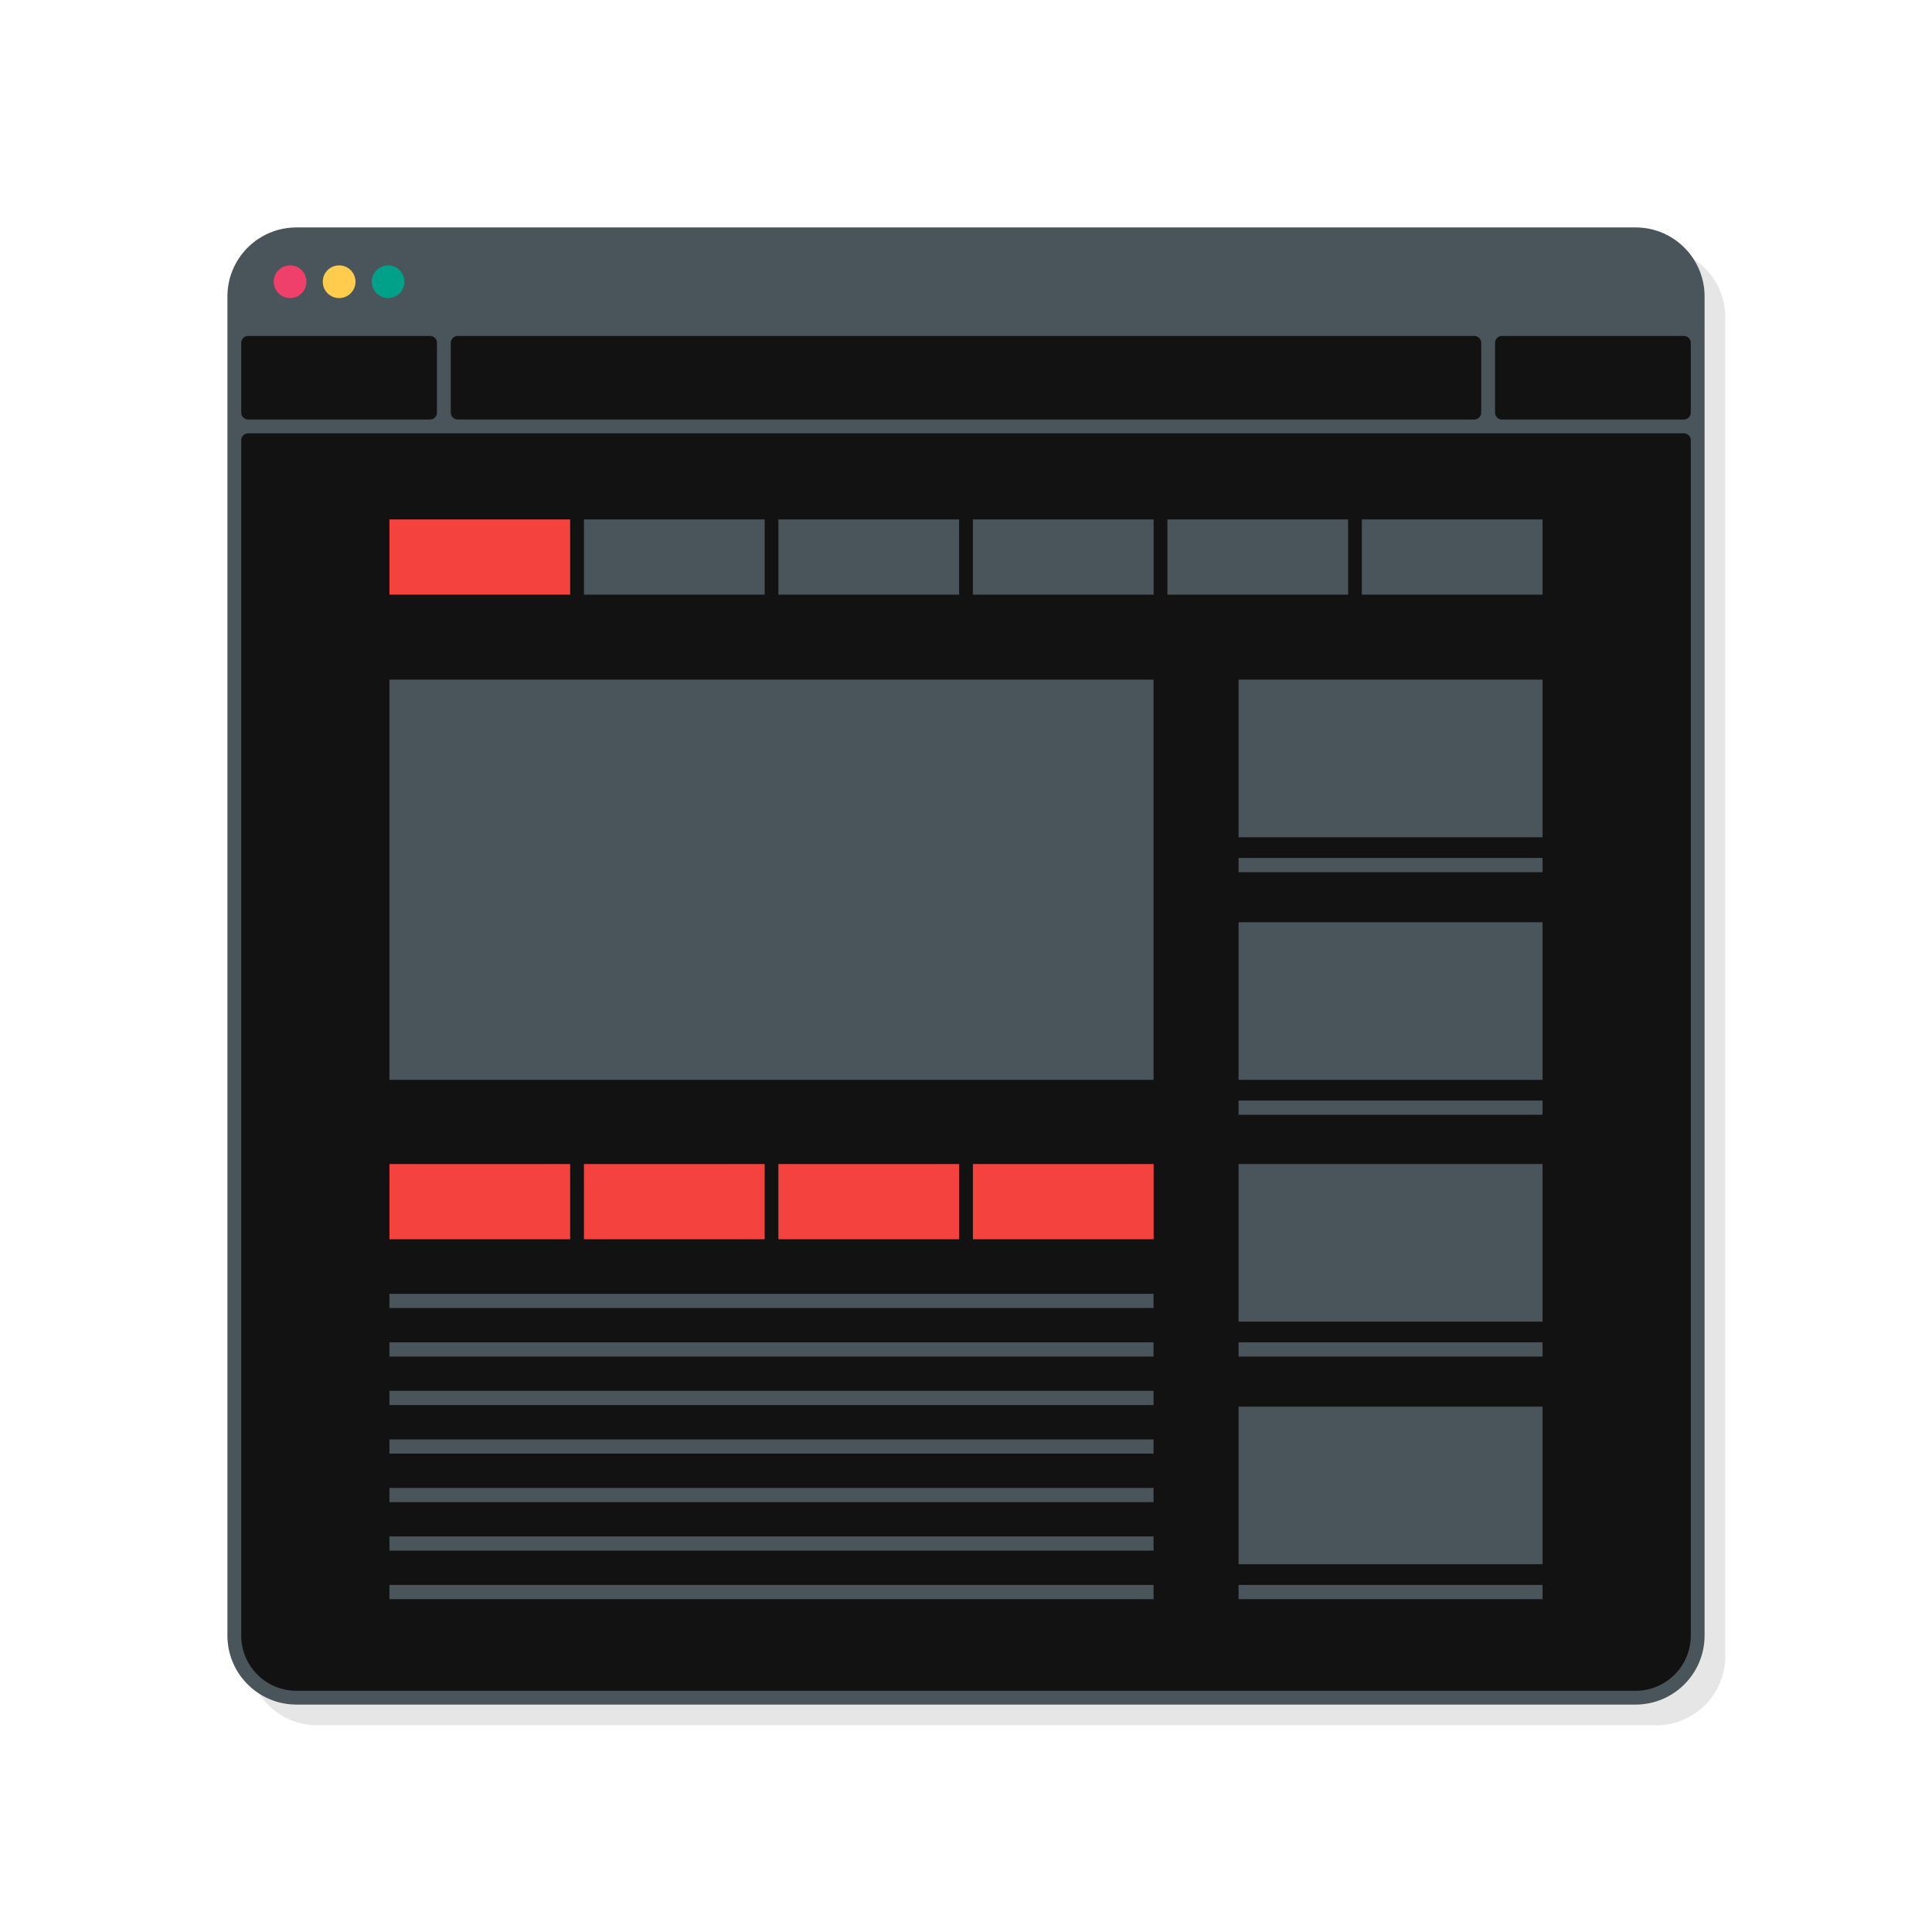 <?xml version="1.0" encoding="utf-8"?>
<!-- Generator: Adobe Illustrator 18.0.0, SVG Export Plug-In . SVG Version: 6.00 Build 0)  -->
<!DOCTYPE svg PUBLIC "-//W3C//DTD SVG 1.1//EN" "http://www.w3.org/Graphics/SVG/1.1/DTD/svg11.dtd">
<svg xmlns="http://www.w3.org/2000/svg" xmlns:xlink="http://www.w3.org/1999/xlink" version="1.1" x="0px" y="0px" width="2800px" height="2800px" viewBox="0 0 2800 2800" enable-background="new 0 0 2800 2800" xml:space="preserve">
<g id="BACKGROUND">
	<g>
		<linearGradient id="SVGID_1_" gradientUnits="userSpaceOnUse" x1="-3.142759e-08" y1="3.142668e-08" x2="2800" y2="2800">
			<stop offset="0" style="stopColor:#00BFFF"/>
			<stop offset="1" style="stopColor:#9136D9"/>
		</linearGradient>
		
	</g>
</g>
<g id="OBJECTS">
	<path opacity="0.1" d="M2400.4,359.6H459.6c-55.2,0-100,44.8-100,100v1940.8c0,55.2,44.8,100,100,100h1940.8   c55.2,0,100-44.8,100-100V459.6C2500.4,404.4,2455.6,359.6,2400.4,359.6z"/>
	<g>
		<g>
			<path fill="#4a555b" d="M2370.4,329.6H429.6c-55.2,0-100,44.8-100,100v1940.8c0,55.2,44.8,100,100,100h1940.8     c55.2,0,100-44.8,100-100V429.6C2470.4,374.4,2425.6,329.6,2370.4,329.6z"/>
		</g>
		<g>
			<path fill="#121212" d="M349.6,638v1732.4c0,44.2,35.8,80,80,80h1940.8c44.2,0,80-35.8,80-80V638c0-5.5-4.5-10-10-10H359.6     C354.1,628,349.6,632.5,349.6,638z"/>
		</g>
		<g>
			<circle fill="#EF3F6B" cx="420.4" cy="408.3" r="23.7"/>
			<circle fill="#FFCC4E" cx="491.5" cy="408.3" r="23.7"/>
			<circle fill="#00A188" cx="562.5" cy="408.3" r="23.7"/>
		</g>
		<g>
			<path fill="#121212" d="M663.3,608h1473.4c5.5,0,10-4.5,10-10V496.9c0-5.5-4.5-10-10-10H663.3c-5.5,0-10,4.5-10,10V598     C653.3,603.5,657.8,608,663.3,608z"/>
			<path fill="#121212" d="M359.6,608h263.7c5.5,0,10-4.5,10-10V496.9c0-5.5-4.5-10-10-10H359.6c-5.5,0-10,4.5-10,10V598     C349.6,603.5,354.1,608,359.6,608z"/>
			<path fill="#121212" d="M2166.7,496.9V598c0,5.5,4.5,10,10,10h263.7c5.5,0,10-4.5,10-10V496.9c0-5.5-4.5-10-10-10h-263.7     C2171.2,486.9,2166.7,491.4,2166.7,496.9z"/>
		</g>
	</g>
	<g>
		<g>
			<rect x="564.4" y="752.8" fill="#f4433f" width="261.9" height="109"/>
		</g>
		<rect x="846.3" y="752.8" fill="#4a555b" width="261.9" height="109"/>
		<rect x="1128.1" y="752.8" fill="#4a555b" width="261.9" height="109"/>
		<rect x="1410" y="752.8" fill="#4a555b" width="261.9" height="109"/>
		<rect x="1691.9" y="752.8" fill="#4a555b" width="261.9" height="109"/>
		<rect x="1973.7" y="752.8" fill="#4a555b" width="261.9" height="109"/>
	</g>
	<g>
		<rect x="564.4" y="1687" fill="#f4433f" width="261.9" height="109"/>
		<rect x="846.3" y="1687" fill="#f4433f" width="261.9" height="109"/>
		<rect x="1128.1" y="1687" fill="#f4433f" width="261.9" height="109"/>
		<rect x="1410" y="1687" fill="#f4433f" width="261.9" height="109"/>
	</g>
	<rect x="564.4" y="985" fill="#4a555b" width="1107.4" height="580"/>
	<g>
		<rect x="564.4" y="1945.4" fill="#4a555b" width="1107.4" height="20.6"/>
		<rect x="564.4" y="2015.7" fill="#4a555b" width="1107.4" height="20.6"/>
		<rect x="564.4" y="1875.1" fill="#4a555b" width="1107.4" height="20.6"/>
		<rect x="564.4" y="2086.1" fill="#4a555b" width="1107.4" height="20.6"/>
		<rect x="564.4" y="2156.4" fill="#4a555b" width="1107.4" height="20.6"/>
		<rect x="564.4" y="2226.7" fill="#4a555b" width="1107.4" height="20.6"/>
		<rect x="564.4" y="2297" fill="#4a555b" width="1107.4" height="20.6"/>
	</g>
	<g>
		<rect x="1795" y="985" fill="#4a555b" width="440.6" height="228.4"/>
		<rect x="1795" y="1243.4" fill="#4a555b" width="440.6" height="20.6"/>
	</g>
	<g>
		<rect x="1795" y="1687" fill="#4a555b" width="440.6" height="228.4"/>
		<rect x="1795" y="1945.4" fill="#4a555b" width="440.6" height="20.6"/>
	</g>
	<g>
		<rect x="1795" y="2038.6" fill="#4a555b" width="440.6" height="228.4"/>
		<rect x="1795" y="2297" fill="#4a555b" width="440.6" height="20.6"/>
	</g>
	<g>
		<rect x="1795" y="1336.6" fill="#4a555b" width="440.6" height="228.4"/>
		<rect x="1795" y="1595" fill="#4a555b" width="440.6" height="20.6"/>
	</g>
</g>
</svg>
